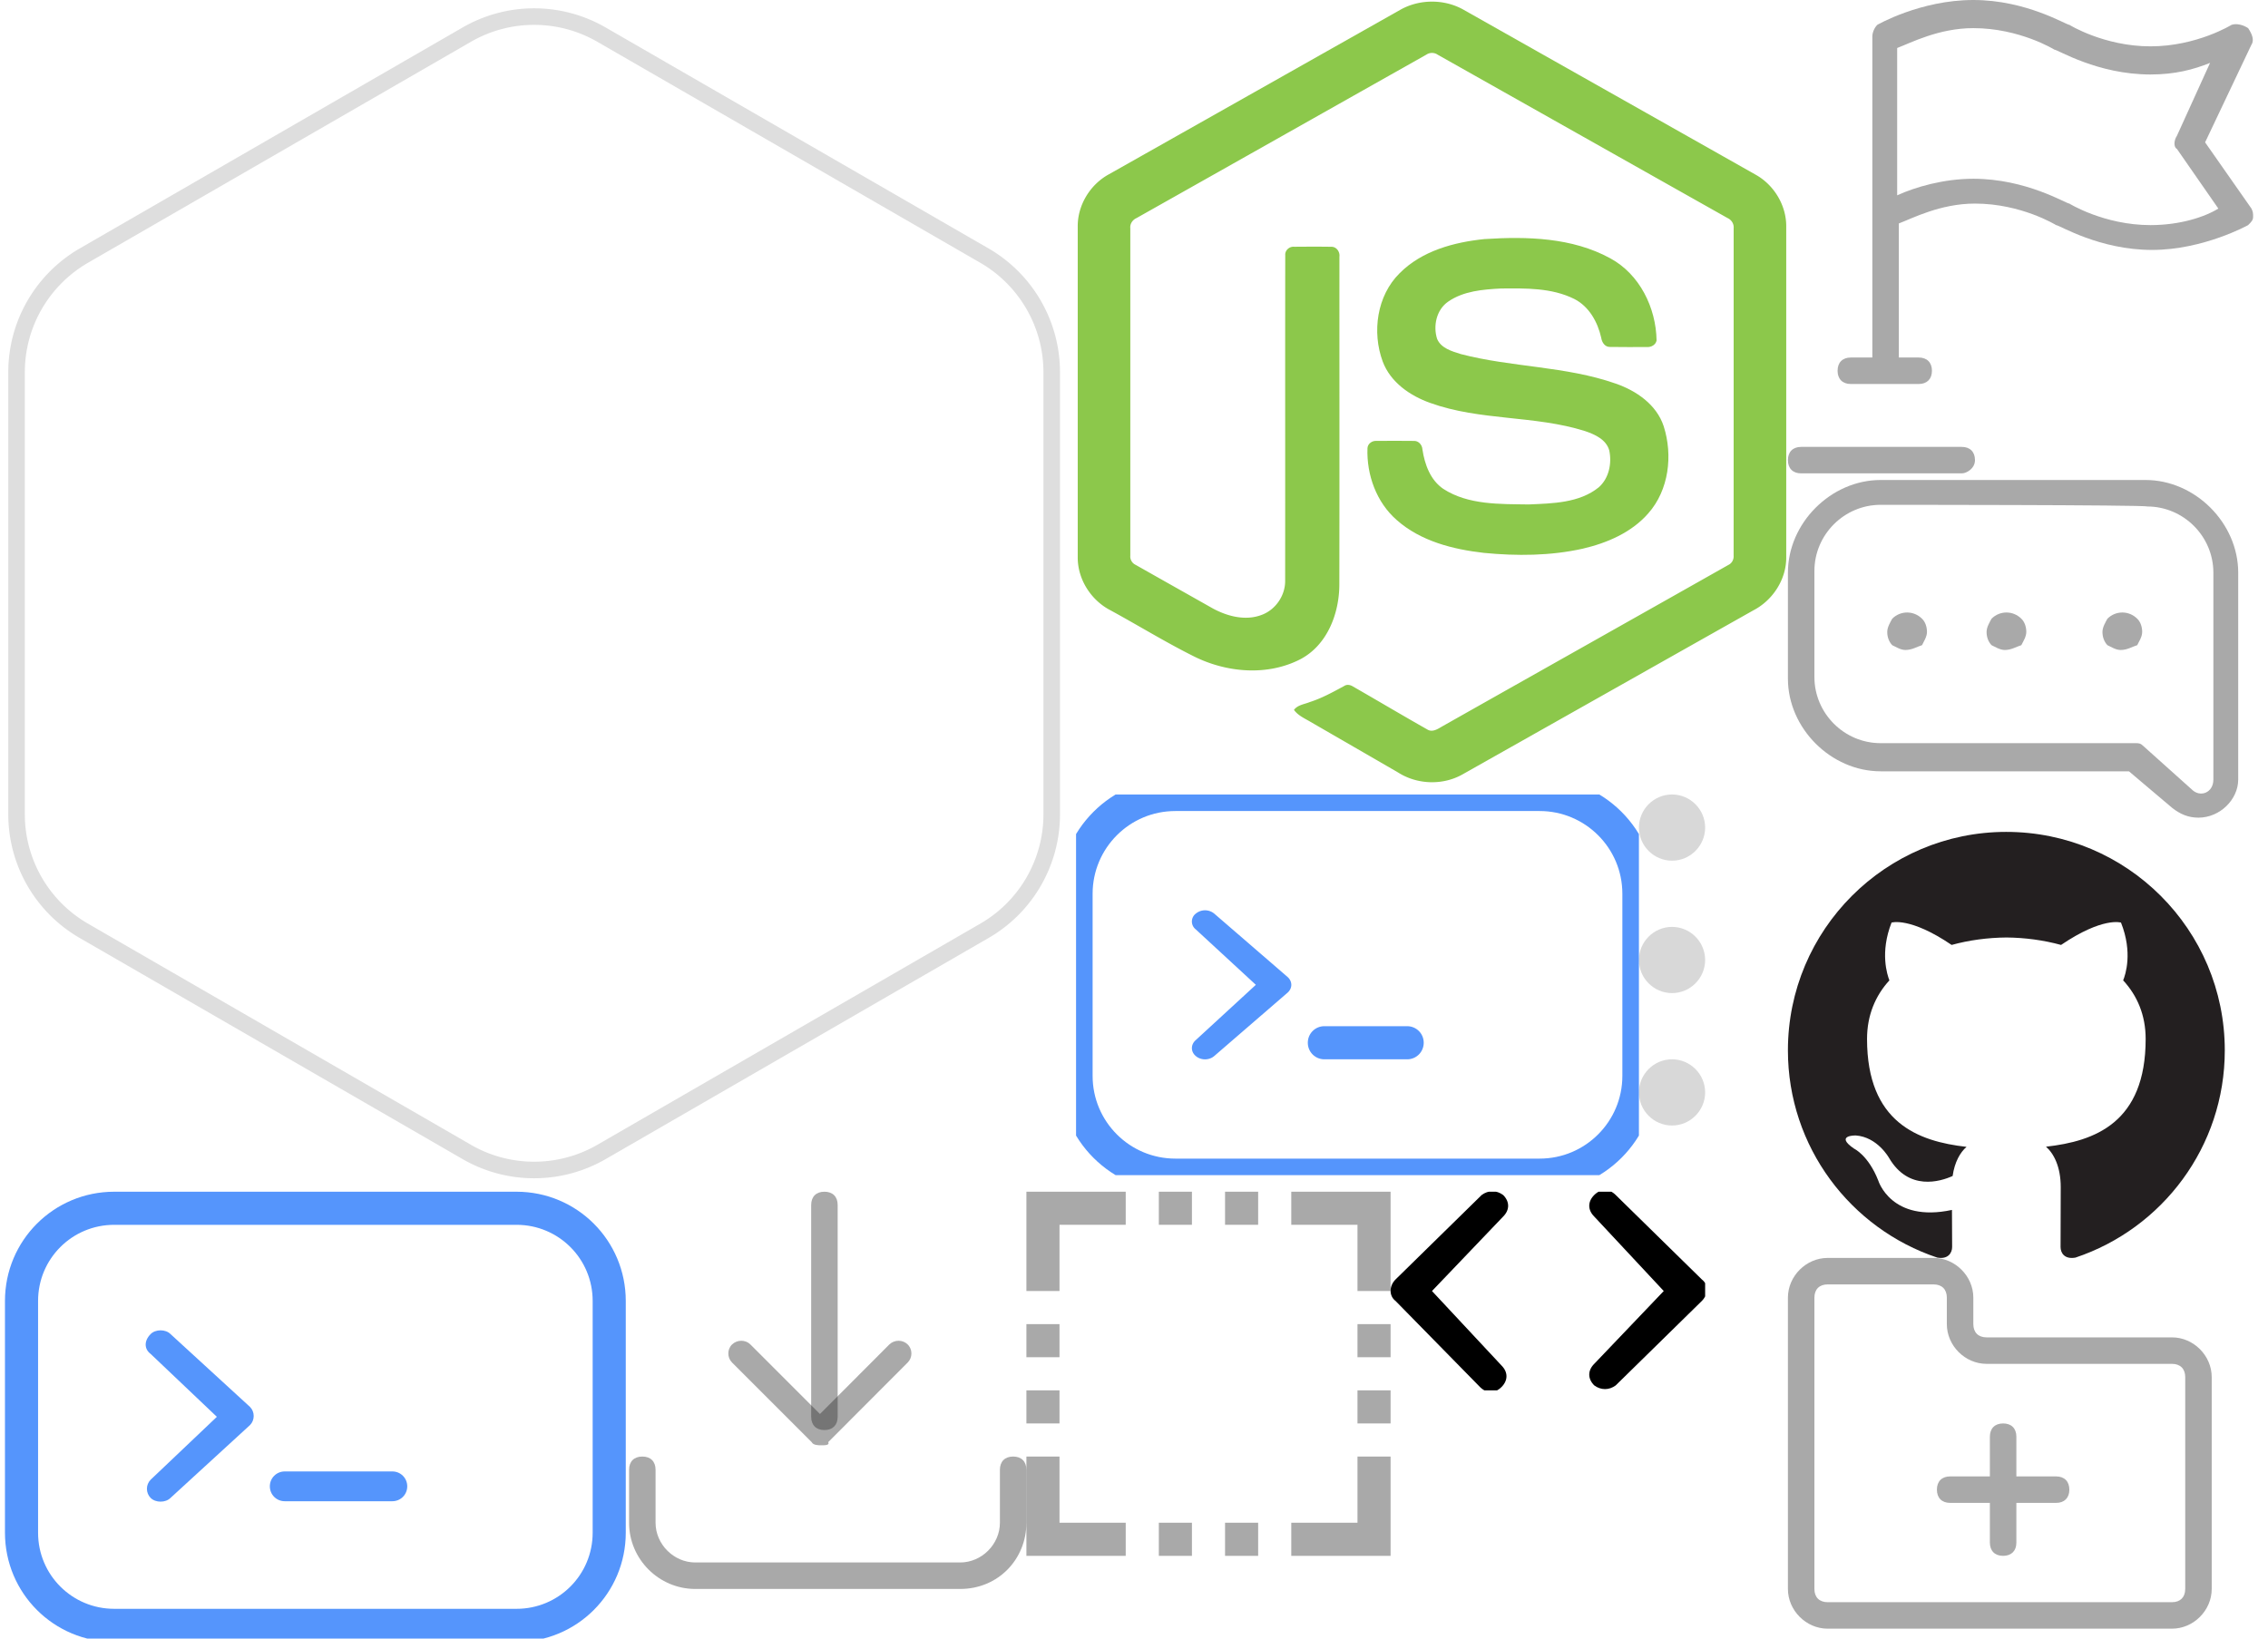 <?xml version="1.0" encoding="utf-8"?><svg width="137" height="99" viewBox="0 0 137 99" xmlns="http://www.w3.org/2000/svg" xmlns:xlink="http://www.w3.org/1999/xlink"><svg height="12" width="19" viewBox="0 0 19 12" id="icon-arrows" x="84" y="72"><path d="M6.7 10.5c.4.4.4.9 0 1.3s-.9.4-1.3 0L.3 6.6c-.4-.3-.4-.9 0-1.3L5.5.2c.4-.3.9-.3 1.3 0 .4.4.4.9 0 1.3L2.5 6l4.2 4.5zM12.3 1.5c-.4-.4-.4-.9 0-1.3s.9-.4 1.3 0l5.2 5.1c.4.3.4.9 0 1.3l-5.2 5.1c-.4.3-.9.3-1.3 0-.4-.4-.4-.9 0-1.3L16.5 6l-4.2-4.5z"/></svg><svg height="21" width="28" viewBox="0 0 28 21" id="icon-chat" x="108" y="29"><path fill="#292929" opacity=".4" fill-rule="evenodd" d="M5.6 1.5c-2.2 0-4 1.8-4 4v6.4c0 2.2 1.8 4 4 4H21c.2 0 .3 0 .5.2l2.9 2.6c.5.5 1.3.2 1.3-.6V5.6c0-2.2-1.8-4-4-4-.1-.1-16.1-.1-16.1-.1m19.2 18.9c-.6 0-1.1-.2-1.6-.6l-2.6-2.2h-15C2.6 17.6 0 15 0 12V5.6C0 2.6 2.6 0 5.6 0h16c3 0 5.6 2.6 5.6 5.6v12.5c0 1.2-1.1 2.3-2.4 2.3"/><path fill="#292929" opacity=".4" fill-rule="evenodd" d="M7.1 10.27c-.3 0-.6-.2-.8-.29-.2-.21-.3-.5-.3-.8 0-.3.2-.61.3-.8.5-.5 1.3-.5 1.8 0 .2.19.3.5.3.8 0 .3-.2.59-.3.8-.3.09-.6.29-1 .29M13.1 10.27c-.3 0-.6-.2-.8-.29-.2-.21-.3-.5-.3-.8 0-.3.2-.61.3-.8.5-.5 1.3-.5 1.8 0 .2.19.3.5.3.8 0 .3-.2.59-.3.8-.3.09-.6.29-1 .29M20.1 10.27c-.3 0-.6-.2-.8-.29-.2-.21-.3-.5-.3-.8 0-.3.2-.61.3-.8.5-.5 1.3-.5 1.8 0 .2.19.3.5.3.8 0 .3-.2.59-.3.8-.3.09-.6.29-1 .29"/></svg><svg height="24" width="24" viewBox="0 0 24 24" id="icon-download" x="38" y="72"><path fill="#292929" opacity=".4" fill-rule="evenodd" d="M11.63 15.32c-.21 0-.5 0-.6-.19l-4.81-4.81c-.3-.3-.3-.8 0-1.09.31-.3.81-.3 1.11 0l4.2 4.2 4.19-4.2c.31-.3.81-.3 1.11 0 .3.29.3.79 0 1.09l-4.8 4.81c.1.19-.2.19-.4.19"/><path fill="#292929" opacity=".4" fill-rule="evenodd" d="M11.8 14.4c-.5 0-.8-.3-.8-.8V.8c0-.5.3-.8.8-.8s.8.3.8.8v12.8c0 .5-.3.8-.8.8M20 24H4c-2.2 0-4-1.8-4-4v-3.2c0-.5.3-.8.8-.8s.8.3.8.8V20c0 1.3 1.1 2.4 2.4 2.4h16c1.3 0 2.4-1.1 2.4-2.4v-3.2c0-.5.3-.8.8-.8s.8.3.8.8V20c0 2.2-1.7 4-4 4"/></svg><svg height="22" width="22" viewBox="0 0 22 22" id="icon-element" x="62" y="72"><path fill="#292929" opacity=".4" fill-rule="evenodd" d="M16 0v2h4v4h2V0h-6zm-4 2h2V0h-2v2zM8 2h2V0H8v2zM0 0v6h2V2h4V0H0zm20 10h2V8h-2v2zM0 10h2V8H0v2zm20 4h2v-2h-2v2zM0 14h2v-2H0v2zm20 2v4h-4v2h6v-6h-2zM0 16v6h6v-2H2v-4H0zm12 6h2v-2h-2v2zm-4 0h2v-2H8v2zm0 0"/></svg><svg height="29" width="29" viewBox="0 0 29 29" id="icon-flag" x="108"><path fill="#292929" opacity=".4" fill-rule="evenodd" d="M10.5 27H.8c-.5 0-.8.3-.8.8s.3.8.8.8h9.7c.3 0 .8-.3.8-.8s-.3-.8-.8-.8M21.9 13.6c-2.8 0-4.9-1.3-4.9-1.3-.2 0-2.6-1.5-5.8-1.5-1.8 0-3.5.5-4.6 1V2.9c.8-.3 2.5-1.2 4.6-1.2C14 1.7 16.1 3 16.1 3c.2 0 2.6 1.5 5.8 1.5 1.5 0 2.6-.3 3.6-.7l-2 4.4c-.2.3-.2.7 0 .8l2.5 3.6c-.8.5-2.3 1-4.1 1m6.1-1l-2.8-4L28 2.7c.2-.3 0-.7-.2-1-.3-.2-.7-.3-1-.2 0 0-2.1 1.3-4.9 1.3-2.8 0-4.9-1.3-4.9-1.3-.2 0-2.6-1.5-5.8-1.5C8 0 5.4 1.5 5.4 1.5c-.2.2-.3.5-.3.7v19.4H3.8c-.5 0-.8.3-.8.8s.3.8.8.8h4.1c.5 0 .8-.3.8-.8s-.3-.8-.8-.8H6.7v-8.1c.8-.3 2.5-1.2 4.6-1.2 2.8 0 4.9 1.3 4.9 1.3.2 0 2.6 1.5 5.8 1.5 3.1 0 5.8-1.5 5.8-1.5.2-.2.3-.3.3-.5s0-.3-.1-.5"/></svg><svg height="23" width="26" viewBox="0 0 26 23" id="icon-folder" x="108" y="76"><path fill="#292929" opacity=".4" fill-rule="evenodd" d="M2.4 1.6c-.5 0-.8.3-.8.8V20c0 .5.3.8.8.8h20.8c.5 0 .8-.3.8-.8V7.2c0-.5-.3-.8-.8-.8H12c-1.3 0-2.4-1.1-2.4-2.4V2.4c0-.5-.3-.8-.8-.8H2.4zm20.8 20.8H2.4C1.1 22.4 0 21.3 0 20V2.4C0 1.1 1.1 0 2.4 0h6.4c1.3 0 2.4 1.1 2.4 2.4V4c0 .5.3.8.8.8h11.2c1.3 0 2.4 1.1 2.4 2.4V20c0 1.3-1.1 2.4-2.4 2.4zm0 0"/><path fill="#292929" opacity=".4" fill-rule="evenodd" d="M13.8 14.8h2.4c.5 0 .8-.3.8-.8s-.3-.8-.8-.8h-2.4v-2.4c0-.5-.3-.8-.8-.8s-.8.3-.8.8v2.4H9.8c-.5 0-.8.3-.8.8s.3.8.8.8h2.4v2.4c0 .5.3.8.8.8s.8-.3.8-.8v-2.4zm0 0"/></svg><svg height="26" width="27" viewBox="0 0 27 26" id="icon-github" x="108" y="50"><path fill="#231f20" fill-rule="evenodd" d="M13.19.26C5.91.26 0 6.17 0 13.46c0 5.83 3.78 10.77 9.02 12.52.66.12.9-.29.9-.64 0-.31-.01-1.14-.01-2.24-3.67.79-4.45-1.77-4.45-1.77C4.86 19.8 4 19.4 4 19.4c-1.2-.82.09-.8.09-.8 1.32.09 2.02 1.36 2.02 1.36 1.18 2.01 3.09 1.43 3.84 1.09.12-.85.46-1.43.84-1.76-2.93-.33-6.01-1.47-6.01-6.52 0-1.44.51-2.62 1.35-3.54-.13-.34-.58-1.68.13-3.49 0 0 1.11-.36 3.63 1.35 1.05-.29 2.18-.44 3.31-.45 1.12.01 2.24.16 3.3.45 2.52-1.71 3.62-1.35 3.62-1.35.72 1.81.27 3.15.13 3.49.85.92 1.36 2.1 1.36 3.54 0 5.07-3.08 6.18-6.02 6.51.47.41.89 1.21.89 2.44 0 1.77-.01 3.19-.01 3.62 0 .35.23.76.9.64 5.24-1.75 9.02-6.69 9.02-12.52 0-7.29-5.91-13.2-13.2-13.2"/></svg><svg height="20" width="4" viewBox="0 0 4 20" id="icon-gripper" x="99" y="48"><path fill="#d8d8d8" fill-rule="evenodd" d="M2 4c1.1 0 2-.9 2-2s-.9-2-2-2-2 .9-2 2 .9 2 2 2zm0 8c1.1 0 2-.9 2-2s-.9-2-2-2-2 .9-2 2 .9 2 2 2zm0 8c1.1 0 2-.9 2-2s-.9-2-2-2-2 .9-2 2 .9 2 2 2zm0 0"/></svg><svg height="72" width="65" viewBox="0 0 65 72" id="icon-hexagon"><path stroke="#dedede" fill="none" d="M1 49.2V22.49c0-2.91 1.55-5.59 4.07-7.05L28.2 2.09a8.14 8.14 0 0 1 8.13 0l23.13 13.35a8.143 8.143 0 0 1 4.07 7.05V49.2c0 2.9-1.55 5.59-4.07 7.04L36.33 69.6a8.14 8.14 0 0 1-8.13 0L5.07 56.24A8.127 8.127 0 0 1 1 49.2zm0 0"/></svg><svg width="43" height="48" viewBox="0 0 256 282" preserveAspectRatio="xMinYMin meet" id="icon-nodejs" x="65"><g fill="#8CC84B"><path d="M116.504 3.58c6.962-3.985 16.03-4.003 22.986 0 34.995 19.774 70 39.517 104.99 59.303 6.58 3.707 10.983 11.03 10.916 18.614v118.968c.05 7.897-4.788 15.396-11.73 19.02-34.88 19.664-69.743 39.353-104.617 59.018-7.107 4.063-16.357 3.75-23.24-.646-10.458-6.062-20.933-12.094-31.39-18.15-2.138-1.274-4.547-2.288-6.056-4.36 1.334-1.798 3.72-2.022 5.657-2.807 4.366-1.388 8.375-3.616 12.385-5.778 1.014-.694 2.252-.428 3.224.193 8.94 5.127 17.804 10.403 26.776 15.48 1.914 1.106 3.852-.36 5.488-1.273 34.228-19.345 68.498-38.617 102.72-57.968 1.268-.61 1.97-1.956 1.866-3.345.024-39.246.006-78.498.012-117.743.145-1.576-.767-3.025-2.192-3.67-34.76-19.575-69.5-39.18-104.253-58.76a3.62 3.62 0 0 0-4.094-.006C91.2 39.258 56.465 58.88 21.713 78.455c-1.42.646-2.374 2.07-2.205 3.653.006 39.245 0 78.497 0 117.748a3.33 3.33 0 0 0 1.89 3.303c9.274 5.26 18.56 10.48 27.84 15.722 5.228 2.814 11.647 4.486 17.407 2.33 5.083-1.823 8.646-7.01 8.55-12.407.047-39.016-.025-78.038.035-117.048-.127-1.732 1.516-3.163 3.2-3 4.456-.03 8.918-.06 13.374.012 1.86-.042 3.14 1.823 2.91 3.568-.018 39.263.048 78.527-.03 117.79.012 10.464-4.287 21.85-13.966 26.97-11.924 6.177-26.662 4.867-38.442-1.056-10.198-5.09-19.93-11.098-29.947-16.55C5.367 215.885.554 208.356.603 200.465V81.497c-.073-7.74 4.504-15.197 11.29-18.85C46.768 42.966 81.636 23.27 116.504 3.58z"/><path d="M146.928 85.99c15.21-.98 31.493-.58 45.18 6.913 10.597 5.742 16.472 17.793 16.66 29.566-.297 1.587-1.957 2.463-3.473 2.354-4.413-.006-8.827.06-13.24-.03-1.872.072-2.96-1.654-3.195-3.31-1.268-5.632-4.34-11.21-9.642-13.928-8.14-4.075-17.576-3.87-26.45-3.785-6.48.345-13.447.906-18.936 4.716-4.214 2.886-5.494 8.712-3.99 13.404 1.418 3.37 5.307 4.456 8.49 5.458 18.33 4.794 37.753 4.317 55.733 10.626 7.444 2.572 14.726 7.572 17.274 15.366 3.332 10.446 1.87 22.932-5.562 31.318-6.026 6.9-14.804 10.657-23.56 12.697-11.646 2.597-23.733 2.663-35.56 1.51-11.123-1.268-22.697-4.19-31.283-11.768-7.342-6.375-10.928-16.308-10.572-25.895.085-1.62 1.697-2.748 3.248-2.615 4.445-.036 8.89-.048 13.333.006 1.775-.127 3.09 1.407 3.182 3.08.82 5.367 2.837 11 7.517 14.182 9.032 5.827 20.365 5.428 30.707 5.59 8.567-.38 18.185-.494 25.177-6.157 3.69-3.23 4.782-8.634 3.785-13.283-1.08-3.925-5.186-5.754-8.712-6.95-18.095-5.724-37.736-3.647-55.656-10.12-7.275-2.57-14.31-7.432-17.105-14.906-3.9-10.58-2.114-23.663 6.097-31.766 8.006-8.06 19.563-11.164 30.55-12.275z"/></g></svg><svg height="27" width="38" viewBox="0 0 38 27" id="icon-terminal" y="72"><path fill="#5595FC" d="M9.1 17.4c-.3.3-.3.8 0 1.1s.9.3 1.2 0l4.8-4.4c.3-.3.3-.8 0-1.1l-4.8-4.4c-.3-.3-.9-.3-1.2 0-.4.4-.4.9 0 1.2l4 3.8-4 3.8zM16.3 17.8c0-.5.4-.9.9-.9h6.5c.5 0 .9.4.9.9s-.4.9-.9.9h-6.5c-.5 0-.9-.4-.9-.9z"/><path fill="none" stroke="#5595FC" stroke-width="2" d="M1.3 6.6C1.3 3.5 3.8 1 6.9 1h24.3c3.1 0 5.6 2.5 5.6 5.6v14c0 3.1-2.5 5.6-5.6 5.6H6.9c-3.1 0-5.6-2.5-5.6-5.6v-14z"/></svg><svg height="23" width="34" viewBox="0 0 34 23" id="icon-terminal-small" x="65" y="48"><path fill="#5595fc" fill-rule="evenodd" d="M7.23 14.84c-.31.27-.31.7 0 .96.31.27.81.27 1.12 0l4.42-3.82c.31-.27.31-.69 0-.96L8.35 7.2a.876.876 0 0 0-1.12 0 .6.6 0 0 0 0 .95l3.63 3.35-3.63 3.34zm0 0M14 15c0-.55.44-1 1-1h5c.55 0 1 .44 1 1 0 .55-.44 1-1 1h-5c-.55 0-1-.44-1-1zm0 0"/><path stroke-width="2" stroke="#5595fc" fill="none" d="M0 6c0-3.31 2.68-6 6-6h22c3.31 0 6 2.68 6 6v11c0 3.31-2.68 6-6 6H6c-3.31 0-6-2.68-6-6V6zm0 0"/></svg></svg>